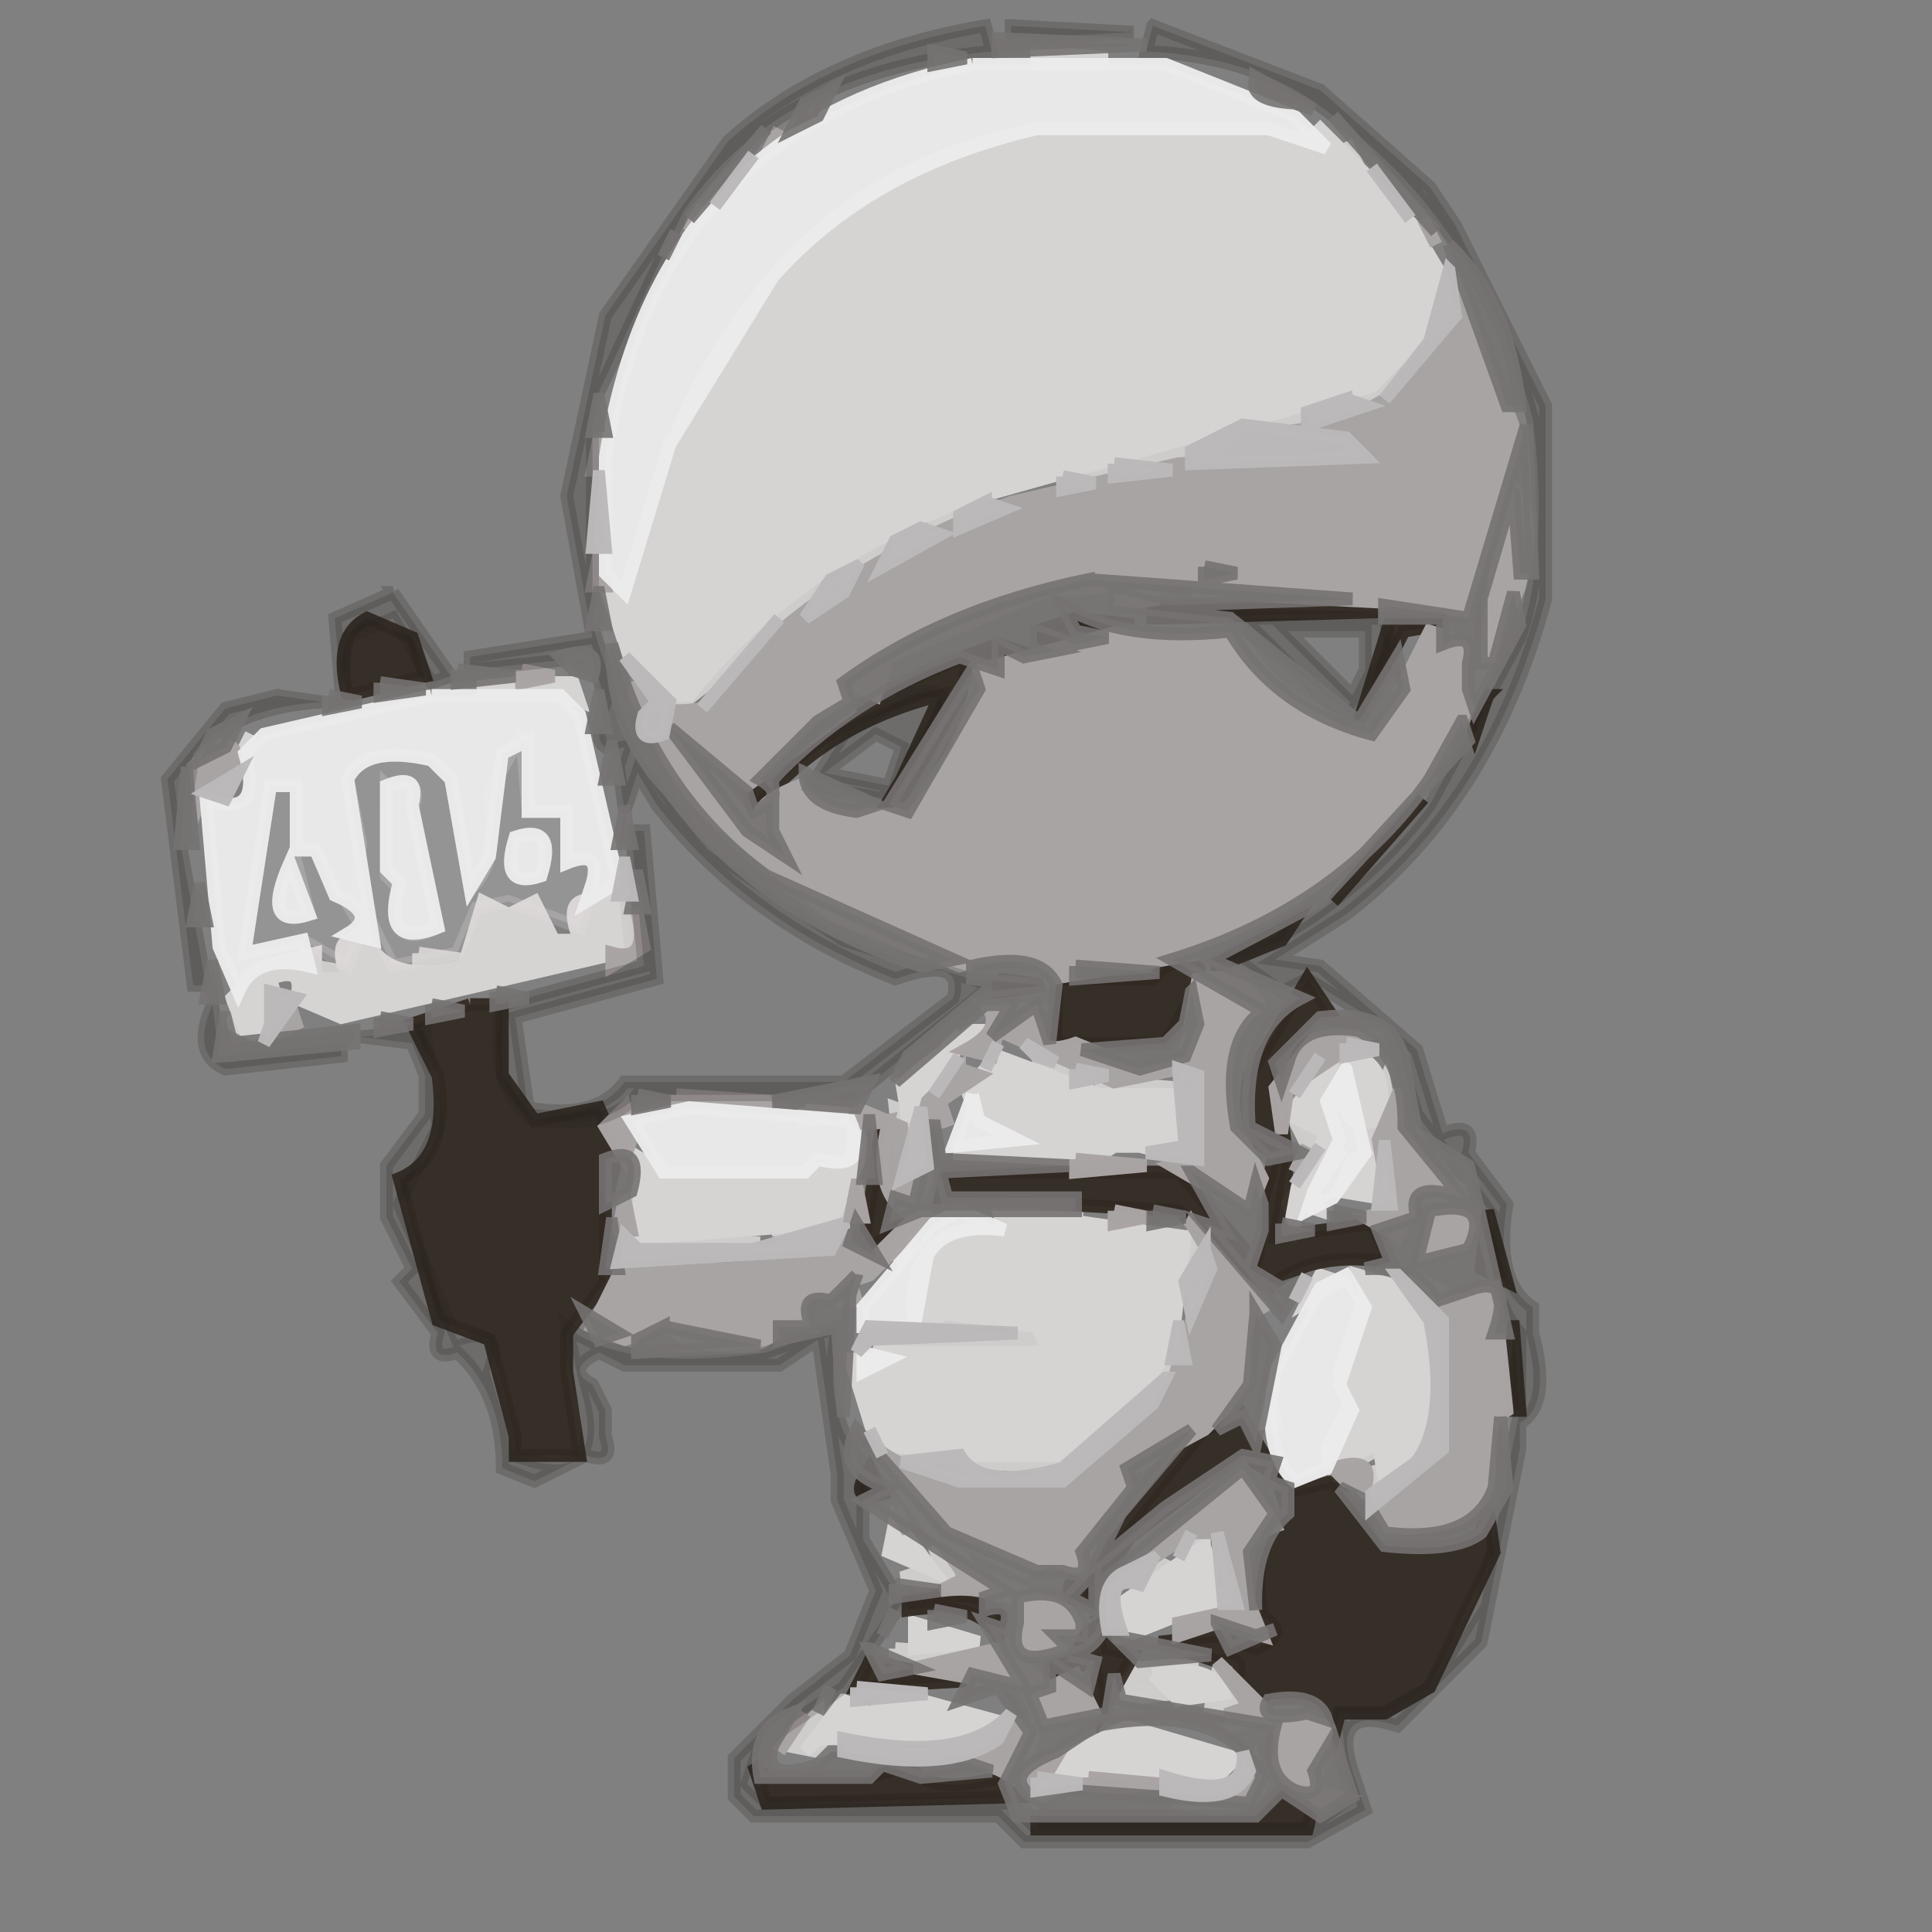 <svg viewBox="0 0 150 150" xmlns="http://www.w3.org/2000/svg"><rect x="0" y="0" width="150" height="150" fill="#808080" stroke="none"/><path fill="#CFCDCC" stroke="#CFCDCC" d="m104.5 11 1 2-1-2ZM109.5 17l1 2-1-2ZM111.5 22l.5 2.5h-1l.5-2.5ZM110.5 26l-4 5-1.5-.5 5.5-4.5ZM98.5 32l2.5.5-2.5.5v-1ZM93.5 33l2.5.5q-2 3-7.5 2.5v-1l5-2ZM83.5 36l2.5.5-2.5.5v-1ZM74.5 39l1.5.5-3.5 1.5v-1l2-1ZM68.5 42l-1 2-2 1 1-2 2-1ZM63.5 45l-2 3-9 7v-1l11-9ZM48.5 70l.5 3.5h-1l.5-3.5ZM32.5 74l3.5.5-3.5.5v-1ZM24.5 75l2.5.5-2.5.5v-1ZM18.5 78l1.5 2.5-2-1 .5-1.5ZM74.5 80l-3 4 3-4ZM80.5 82l2.5 1.5-1.5.5-1-2ZM103.5 82l1.5.5-4.5 3.5 3-4ZM85.5 84l6.5.5-6.5.5v-1ZM107.5 84l.5 2.5-1.5 3.5-.5-2.5 1.5-3.5ZM62.5 86l3.5.5-3.5.5v-1ZM69.5 86q2.3.8 1.5 4.5h-1l-.5-4.5ZM100.5 87l2.5 1.5-1.5.5-1-2ZM49.5 91l.5 3.5h-1l.5-3.5ZM65.5 94l-1 2-4.5-.5 5.5-1.5ZM81.5 94l2.5.5-2.5.5v-1ZM51.5 96l7.5.5-7.5.5v-1ZM92.5 96l.5 2.5h-1l.5-2.5ZM109.5 101l1 2-1-2ZM73.5 102l3.5.5-3.5.5v-1ZM79.5 103l2.5 1.5-12.5.5v-1h9l1-1ZM90.5 105l.5 1.5-2 1 1.5-2.5ZM87.5 108l-5 6-7.5-.5q10.2 1.2 12.5-5.5ZM98.5 108l.5 2.5h-1l.5-2.5ZM110.5 111l-.5 1.5-2.5 3.5q-2.2.8-1.5-1.5l3-1 1.5-2.5ZM69.5 112l3.5.5-3.5.5v-1ZM105.5 112l1.5.5-2.5 1.5 1-2ZM93.5 119l-1 2 1-2ZM72.5 120l1.5 3-4-.5 3-1-.5-1.5ZM90.5 121l-1 2 1-2ZM93.5 122l1.5 2.5h-1l-.5-2.5ZM69.5 128l7.5.5-7.5.5v-1ZM88.5 129l4.5.5-5 1 3 1-4 .5 1.5-3ZM94.5 130l1.5 3-2-.5.5-2.5ZM63.5 133v2l1.5.5-1.5.5-2.5-.5 2.5-2.5Z" opacity=".98"/><path fill="#D6D4D3" stroke="#D6D4D3" d="m80.5 4 5.5.5-5.5.5V4ZM80.5 10h18l3 1 1-1 6.5 6.5 3 5-1 4-4.5 4.5-32 9q-13 5-21 15h-2L49 51.5l-2-6h2Q52.4 27.9 63.5 18q6.6-5.9 17-8ZM37.5 53h7l.5 1.5-1.5-.5h-6v-1ZM19.5 57l-1 2 1-2ZM47.5 69l.5 5-21.5 5-3.5-1.5q.7-2.6-2-1.5 1.7 5.2-2 4l-1-2.5 2.5-2.5 4-1v2H27q-1.5-3.7 1.5-3 1.7 3.5 7.5 2l1.5-5 2 1 2-1 1.5 3h2q-1.5-3.7 1.5-3l1-1ZM75.5 80 71 85.5l-.5 1.5-.5-3 5.5-4ZM77.5 82l8 3H92q2.2 5.6-3.5 4h-2q-3.8 2.7-12 1v-1l4.5-.5-3-1.5-1-2.5 2.5-2.5ZM105.5 82q2.5 1.2 1.5 5-4.1 1.2-1.5-5Z" opacity=".996"/><path fill="#D6D4D3" stroke="#D6D4D3" d="m103.5 83 .5 1.5-1 3 1 2-2 3 .5 1.5-1.5-.5-.5 1.5-.5-1.5 3-5.5-3-1.5 3.5-3.5ZM66.5 87l.5 2.5-2.5 5.5-13 1-2.5 1 1-5.5-1-2 2.5 1.5q9.6 1.1 14.5-1l.5-3ZM105 90q3.3-1.1 2 3l-3-.5 1-2.5ZM77.5 94 92 96l-1 8.5-2.5 3.5-6 5h-9l-5.5-1-2-6.5h1l.5 1.5 1-3 1 1h12l-1-2-7-1-2.5 1q-.8-5 2.5-7l4.5-.5-.5-1.5ZM71.5 95l-2 3 2-3ZM102.5 99l1.5.5-2.5 1.5 1-2ZM105.5 99l3.5 1 2 3.5v7l-3.5 4.5-.5-3-3.5 2-.5-1.5 2-4-1-2 2-6-.5-1.5ZM69.5 118l3 4-3.5-1.5.5-2.5ZM93.5 120l.5 1.5v2q.8 2.3-1.5 1.5l-5 2-.5-2.5 6.5-4.5ZM71 126l5 1.5-5 .5v-2ZM89.5 130q4.5-1 5.5 1.5l-3.5.5-2-2ZM65.5 132l2 1 2-1h2l5.5 1.5-2.5 1.5h-11l-1 1 3-4ZM87.5 134l8.5 2.5-1.5 1.5h-13v-1l6-3Z" opacity=".996"/><path fill="#E2E1E0" stroke="#E2E1E0" d="m40.5 57 .5 6h3v4q2.7-1.1 2 1.5L45 72l-5.5-2-2.5.5-1.5 3.5-5 1-2-4-1.5 4-3.5-2-4.5 1 2-13h2v5h1.5l3 5 .5-5.5-1-5q1.3-2.7 6.5-1.5l1.5 1.5 1.5 8.5q2.4-2.1 1.5-7.5l2.5-4.5ZM30 61v7l1 1q-1 5 3 3l-2-9q1-3-2-2Zm10 4q-1 4 2 3 1-4-2-3Zm-17 2q-3 5 1 4l-1-4Z" opacity=".216"/><path fill="#312922" stroke="#312922" d="m89.5 47 17.5.5-17.5.5v-1ZM28.5 48l3.5 1.5 1 3-6 1.5q-1.2-4.6 1.5-6ZM83.5 48l4.5.5-7.5 1.5v-1l3-1ZM108 48l4 .5-3 .5-3.5 7 .5-1.5 2-6.5ZM77.5 50l1.5.5-4 1.5q-1.2 7.1-6.5 11l1.5-2.5 3-6.5q-9 2.2-14.5 9l-.5-2q7.9-6.9 19.5-11ZM115.5 54l-.5 1.5-.5 1.5-.5-1.5 1.5-1.5ZM110.5 62l-7 8 7-8ZM101.5 70l-2 3-5 2v-1l7-4ZM90.5 75q3.3-1.1 2.5 1.5L90.5 81H82v-5h7.5l1-1ZM77.5 76l3.5.5-3.5.5v-1ZM101.5 76l2 3-4.5 3.5 1 8-1 5.5 7.5-1 1.5 3q-6.2-1-9.5 2l-7-6L73 93l.5-2h18l6 7 .5-2.5v-2l1-4q-3-1-2-6l4.5-7.5ZM36.5 78H39v5.5l2.5 3.5 5-1 1.5 3.5-1 4v6l-3 4v3l1 6.5h-5v-1.5l-2-7.5-4-1.5-3-11q3.9-1.6 3-8l-2-4 4.5-1.5ZM68.5 87l1.5 8.5-3 1.5 1.5-10ZM115.5 94l1.5 5.5-2-1 .5-4.5ZM117.5 103l.5 6.5h-1l.5-6.5ZM96.5 110l2.5 4.5-2.5-1.5-1 1-10.5 8.5-.5 2.5q-3.2-1.7.5-3.5l8.5-10.5 3-1ZM67.5 114l1 2q-2.8.7-1-2ZM103.5 115l4 5q5.4.6 7.5-1l.5-2 .5 3.5-5 10.5-3.5 2H104l-.5 2-2-3q-4.5 1-5.5-1.5.8-2.2-1.5-1.5l-4.5-1.5 4.5-.5 3 1q2.8-1.2.5-2.5-1-6 2-8l-.5-1.5 4-1ZM70.5 124q5.4-.6 7.5 1l-.5 2q-1.7-2.8-7-2v-1ZM85.5 126l.5 2 2 .5-2.5 4.5-.5-4-3.5 1v-1l4-3ZM67.5 129l7.5 1.5-8.5.5 1-2ZM58.5 137l1 1h8l3-1q1.5 2.5 7 1l1.5 1.5-19.5.5-1-3ZM99.5 139l2.5 1-.5 2h-21v-1h17l2-2Z" opacity=".929"/><path fill="#A9A4A4" stroke="#A9A4A4" d="m60.5 10-1 2 1-2ZM54.5 16l-1 2 1-2ZM110.5 17l1 2-1-2ZM113.5 22l4.5 12.5-1 3q2.7 1.7 1 8l-5 12L102.5 69l-9 5-12 2q-1.5-2.5-7-1l-10-4L53 61.5 51 57l2-.5-4-1.5.5-2q.7 2.8 5 2 9.2-10.8 24-16l13-3 14.5-.5q-1.4-2.6-6-2 8.4-1.1 12-7l1.5-4.5Zm3.5 16-1 3h1v-3Zm-1 3-2 7-2-1-19-1-1-1-11 1-12 5-1 3-2-1v2l-8 6-4-2 6 7v-1q-3-2 2-4 2 3 9 2 4-4 5-11l11-3h9q3 6 11 8l4-8 3 1 1 2 1-6v-5Zm-22 3v1h2l-2-1ZM46.5 34l.5 2.5h-1l.5-2.5ZM46.5 43l.5 2.5h-1l.5-2.5Z" opacity=".988"/><path fill="#A9A4A4" stroke="#A9A4A4" d="m86.5 46 3.5.5-3.5.5v-1ZM40.5 52l2.5.5-2.5.5v-1ZM16.5 58q2.6-.8 1.5 2.5h-1l-.5-1.5-1 3-.5-2.5 1.5-1.5ZM49.5 71l.5 2.5-2.5 1.5v-1q2.9.8 2-3ZM93 76q3.8-.7 5 2.5-3.2 2.3-2 9l2 4-1 2.5-6-3.5 2-.5v-6.5l-1.5-.5-5 1-9-4-.5 2-2-.5q3.1-1.7 1.5-3.5l4.5.5q-1.2 3.8 2.5 2.5l5 2 3.5-1 1-6ZM22.5 78l.5 1.5-2 1 1.5-2.5ZM102.5 80l3.5.5-6 4-.5 3.5-.5-3.5 3.5-4.5ZM74.5 83l1.5.5-3 2 .5 1.5q-2.2.8-1.5-1.5l2.5-2.5ZM52.5 85l7.5.5-7.5.5v-1ZM108.5 85q.6 5.9 5.5 7.5l-4 .5-1.5 3-2.5-1.5 2-.5-1-5.5 1.5-3.5ZM48.5 86l.5 2.5-.5 1.5-1.5-2.5 1.5-1.5ZM66.5 86l3.5 1.5.5 4.5 1.5-.5-1 2 1 1-4.5 4.5-1.5.5.5 1.5h-2q-2.6-.7-1.5 2h-2.5q-1.5 2.5-7 1l-2-1-3 1-2.5-1 2.5-5q11.2 1.7 17-2l2 2 3.5-3.5q-3.5-1.7-2-7.5-3.3.8-2.5-1ZM101.5 89l-1 2 1-2ZM83.5 90l5.5.5-5.5.5v-1Z" opacity=".988"/><path fill="#A9A4A4" stroke="#A9A4A4" d="m66.5 92 .5 2.5h-1l.5-2.5ZM48.5 93l.5 2.5h-1l.5-2.5ZM86.5 94l2.5.5-2.5.5v-1ZM111 94q4.5-1.5 3 3l-4 1 1-4ZM92.5 95l5.5 6.5q-2.2 1.3-1 6l-3.5 3.5-6.5 3.5 1 1-3 3-1 3.5-2.5-1-2 1-6-3 2 3 8.5 3.5-1.5 2.5q-4.8 1.7-3.5-2.5-1.4-2.6-6-2l2-1-7.5-10.5q4.8 4.2 15 3l8.5-7.5 3-10-1.5-2.5ZM109.5 99l4 2 2.5-1 1 9.5q-2.2 1.2-1 6l-2.5 2.5-6 1-1-2 5.5-4.5q1.8-11-2.5-13.5ZM96.5 114l2.5 4.5q-3 1-2 6l1 2.5-3.5-1-3 1v-1l4.5-1-1-6h-2.5l-6 4 2-3 8-6ZM103.5 114q3.3-1.1 2.5 1.5l-1.5-.5-1-1ZM69.5 117l1 2-1-2Z" opacity=".988"/><path fill="#A9A4A4" stroke="#A9A4A4" d="m77.5 128 4 3 2-1 1.5 3-4 1-1.5-3-8.5-1.5 6.5-1.5ZM94.5 129l4 4q3.8-.7 4.5 1.5l-1 4.5 2 .5-1.5.5-3.5-2.5q1.8-5.2-3.5-3.5v-1l1.5-.5-2.5-3.5ZM62.5 133l-2 3 2-3Z" opacity=".988"/><path fill="#A9A4A4" stroke="#A9A4A4" d="M78.5 134q2.3-.7 1.5 1.5l-1 2 3-1-1.5 2.5 1.5.5-1.5.5q-2.1-3.4-7.5-3.5l5.5-2.5ZM97.5 137l.5 1.5q-1.2 2.8-6.5 1.5v-1q5 1 6-2ZM84.5 138l5.5.5-5.5.5v-1Z" opacity=".988"/><path fill="#282520" stroke="#282520" d="m76.5 2 .5 2Q60.6 5.4 53 16.5l-7 15v17q3.1 10.9 9 17.5l10.5 7L77 76.5 66.5 85h-17q-2.3 2.7-8 2-3.7-2.5-2.5-9l11-3-1-10.5h1L51 76l-11 3 1 7q5.3 1 7.5-2h17l8.5-6.5q.9-3.4-4.5-1.5Q58 71.5 51 62.5L49.5 60l-1 3-.5-3.5.5-1.5q-3 .9-1.5-3.5L46 51l-9.5 1v-1l9.5-1.5-2-11 3-14L56.5 11q7.6-6.9 20-9ZM78.5 2l9.5.5-9.5.5V2Z" opacity=".208"/><path fill="#282520" stroke="#282520" d="m89.5 2 13 5 8.5 7.5 2 3 7 14v15q-4.2 15.8-15.5 24.5L99 74.5l3.5.5 7.5 6.5 2 6.5q2.7-1.1 2 1.5l3 4q-1 6 2 8v2q1.5 5.5-1 7v2l-3 15-6.5 6.5q-5.2-1.7-3.5 3.5l1 3-4.5 2.5h-22l-2-2h-19l-1.5-1.5v-3l4.5-4.5 4.5-3.5 2-5-3-7v-2L63.5 104l-3 2h-12l-2-1q-2.7 1.3-.5 2.5l1 2v2q.8 2.3-1.5 1.5l-4 2-2.5-1q0-5.8-3.5-9-2.2.8-1.5-1.5l-3-4 1-1-2-4v-4l3-4v-3L32 81l-4-.5 5-.5 1 7.5-3 6 4.5 10.5q3.8-1.2 2.5 2.5l2 6.5q7.5 2.8 5-5.5l-1-4.5q4.5 3.6 15.5 2l5.5-2q-1.2 7 2 10.5v6l3 5-4.5 6.5-6.5 4.5-1 3 1.5 1.5h19l2 2h21l3.5-2.5-1-6.5h3.5l3.5-2 4-6.5 3-15v-6q-2.6-2.9-2-9l-6-8-2-6.5-6.5-4-2 1-3.5-2.5q9.2-4.3 15-12l7-13q2.3-6.7 1-17-4.2-15.3-15.5-23.5Q97.9 4.4 89 4l.5-2ZM30.5 46l4.5 6.5-1.5.5-3-5-3.5 1.5-.5 4.5-.5-6 4.5-2Z" opacity=".208"/><path fill="#282520" stroke="#282520" d="M96.5 48h11l.5 2.5-3.5 5.5-8-8Zm3.5 1 5 5 1-2v-3h-6ZM21.5 54l3.5.5q-6.6.4-10 4l-1 7 2 11h-1l-2-16 4.5-5.5 4-1ZM70.5 54q3.3-1.1 2.5 1.5L68.5 62 63 61l2.5-4 5-3ZM68 57l-4 3 5 1 1-3-2-1ZM16.5 78l.5 4 9.5-1v1l-9 1q-2.7-1.2-1-5Z" opacity=".208"/><path fill="#EDECEC" stroke="#EDECEC" d="M75.5 5h15l10 4 2.5 2.5-1.5-.5-3-1h-18q-13 3-20.5 11.5l-8 13L48.5 46 47 44.5v-9Q49.4 19.9 59.5 12q6.4-5.1 16-7ZM33.5 54h10l1.5 1.5 3 13-2.5 1.5.5-1.5q.7-2.6-2-1.5v-4h-3v-5.5l-2 1-1 8-1.5 2.5-1.5-8.5-1.5-1.5q-5.2-1.2-6.5 1.5L29 73l-2-.5q2.5-1.5-1-3L24.5 66H23v-5h-2l-2 13 4.5-1 .5 2q-4.2-1-5.5 2L17 73.5 16 62q4.5 1.8 3-3.5l1.5-1.5 13-3Z" opacity=".965"/><path fill="#EDECEC" stroke="#EDECEC" d="M30 61q2.7-1.1 2 1.5l2 9.5q-4.5 1.8-3-3.5l-1-1V61ZM40 65q3.3-1.1 2 3-3.3 1.1-2-3ZM22.5 67l1.5 4q-3.8 1.2-1.5-4ZM104.5 83l1.5 6.5-2.5 3.5-2 1 .5-1.5 2-4-1-3 1.5-2.5ZM75.5 85l.5 2 3 1.5-5 .5 1.5-4ZM53.5 86 66 87q1.7 4.1-2.5 3l-1 1h-11L49 87l4.5-1ZM74.5 94l3.5 1.5q-4.6-.6-6 2l-1 5.5h-4v-1.5l5.5-6.5 2-1ZM104.5 99l1.5 2.5-2 6 1 2-2 4.5-2.5 1q-2.6-2.4-1.5-8.5l3.5-6.5 2-1ZM67 105l2 .5-2 1V105Z" opacity=".965"/><path fill="#757272" stroke="#757272" d="m77.5 3 11.5.5-11.5.5V3ZM72.5 4l2.5.5-2.5.5V4ZM97.5 6l4.5 2.5-1.5-.5q-3.7-.2-3-2ZM64.5 7l-1 2-2 1 1-2 2-1ZM103.5 9l8 9-8-9ZM59.5 10l-6 7 6-7ZM52.5 18l-1 2 1-2ZM112.5 19q4.6 4.4 5.5 12.5h-1L112.5 19ZM46.5 31l.5 2.5h-1l.5-2.5ZM118.5 33l.5 11.5h-1l-.5-6.5-2.5 8.5v5h1l1.5-5.5.5 2.5-3.5 6.5-.5-1.5v-2q.7-2.6-2-1.5v-2h-4.5v-1l6.5 1 4.5-15ZM93.5 44l2.5.5-2.5.5v-1ZM84.5 45l20.5 1.5-14.5.5-4-1v1l9 1 10 8 3-5 .5 2.5-2.5 3.5q-7.5-2-11-8-8.4.9-13-2l1 2 2.5.5-2.5.5-3-1v1l1.5.5-2.5.5-2-1v2l-3-1q-8.7 3.3-14.5 9.5v4l1 2-3-2-6-8 6 5 .5 1.5q2.8-1.2.5-2.5l4.5-4.5 2.5-1.5-.5-1.5q7.8-5.7 19-8ZM46.5 46l.5 2.5h-1l.5-2.5Z" opacity=".894"/><path fill="#757272" stroke="#757272" d="M47.5 50q3.3 11.7 12 18L74 74.5l-2.5.5Q59 71 52 61.5q-4.6-4.8-4.5-11.5ZM43.5 51q3.3-1.1 2.5 1.5l-1.5-.5-1-1ZM35.5 52l4.5.5-4.5.5v-1ZM75.5 52l.5 1.5-5.5 9.5-1.5-.5L75.5 52ZM29.5 53l3.5.5-3.5.5v-1ZM25.5 54l2.5.5-2.5.5v-1ZM46.5 54l.5 2.5h-1l.5-2.5ZM18.5 56l-1 2-2 1 1-2 2-1ZM113.5 56l.5 1.5L102.5 70 94 74.5l7 3q-4.6 2.4-4 10l4 2-2.5.5-2.5-2.5q-1.2-6.7 2-9l-7-4q13-4 20-14l2.5-4.5ZM47.5 58l.5 2.5h-1l.5-2.5ZM14.5 60l.5 5.5h-1l.5-5.5ZM62.5 60l5.5 2.5-1.5.5q-4-.5-4-3ZM48.5 63l.5 2.5h-1l.5-2.5ZM49.5 68l.5 2.5h-1l.5-2.5ZM15.5 69l.5 2.5h-1l.5-2.5ZM16.5 75l.5 2.5h-1l.5-2.5ZM75.5 75q5.3-1.2 6.5 1.5l-.5 4.5-1-3-3.5 2.5 1.5-2.5h-2l-7 6 1-2 6-5 4.5-.5-5.5-.5v-1ZM83.5 75l6.5.5-6.5.5v-1ZM38.5 77l2.5.5-2.5.5v-1Z" opacity=".894"/><path fill="#757272" stroke="#757272" d="m92.5 77 .5 2.5-1 2.5-3.5 1-4.5-1.5 6.5-.5 1.5-1.5.5-2.5ZM33.5 78l2.5.5-2.5.5v-1ZM17.5 79l.5 2 9.5-1v1L17 82l.5-3ZM29.5 79l2.5.5-2.5.5v-1ZM102.5 79q5.8-.7 6.5 3.5l1 5.5 4 2.5 3 13h-1q1.5-4.4-1.5-3.5l-3 1q-1.2-2.7-5.5-2.5l2-.5-1-2.5 3-1q-.9-3 3.5-1.5l-4.5-5.5q.1-5.6-3.5-7.5-4.7-.7-5.5 2.5l-.5 1.5-.5-1.5 3.5-3.5Zm8.5 15-1 4 4-1q2-4-3-3ZM67.5 84l-1 2-6.5-.5 7.5-1.5ZM49.5 85l2.5.5-2.5.5v-1ZM67.5 87l.5 4.5h-1l.5-4.5ZM72.5 87l.5 3 10 .5-10 .5.5 2h10v1h-12L69 95l.5-2 1.5.5 1.5-6.5ZM47 90q3-1.2 2 2.5l-2 1V90ZM92.5 91l4.5 3 .5-2 .5 1.5v2l-1 3 2.5 1.5 1.5-.5-1.5 2.5-6-7 1.5.5-2.5-4.5ZM89.5 94l2.5.5-2.5.5v-1Z" opacity=".894"/><path fill="#757272" stroke="#757272" d="m103.5 94 2.5.5-2.5.5v-1ZM47.5 95l.5 3.5h-1l.5-3.5ZM66.5 95l1.5 2.5-2-1 .5-1.5ZM99.5 95l2.5.5-2.5.5v-1ZM66.5 99l-.5 1.5-.5 9.5-.5-7-4.5 1v-1H63q-1.1-2.7 1.5-2l2-2ZM45.5 102l2.5 1.5-1.5.5-1-2ZM97.5 102l1.5 2.5-1.5 7.5-1-2-2 1 2.5-3.5.5-5.5ZM51.5 103l7.5 1.5-9.5.5v-1l2-1ZM116.5 110l.5 5.5-2 3.5q-2.1 1.6-7.5 1l-3.5-4.5 2 1 1.5 2.5q6.9.9 8.5-3.5l.5-5.5ZM66.5 111l7 8 7 3h2q2.3.8 1.5-1.5l4-5-.5-1.5 5-3-5.5 6.5-2 4 5.5-4.5 6-4 2.5.5-.5 1.5 1.5.5v2q-2.7 2.3-2.5 7.5l-.5-4.5 2-3-2.5-3.5-10.5 8.5q.7 5.2-3 6l2 .5-.5 2-3-2v2l-1.5.5 1 2.5 5-1 .5-3 .5 2 12 2q-1 3.8 1.5 5 2.3.8 1.5-1.5l1.5-2.5 1.5 4.5-2.5 1.5-3-2-2 2H79l-1-2.5 2-4-2.5-3.5-3 1 1-2 4 1-3-5 1.5.5q.8-2.2-1.5-1.5v-1l1.5-.5-11-7 2-1q-4.2-1.2-2.5-4.5ZM85 122l-2 2 2 1v-3Zm-6 2v2q-1 4 4 2l-1-1h2v-1q-1-3-5-2Zm6 10-3 2q-5 2-1 4l2-1 14 1 1-2q-3-6-13-4Z" opacity=".894"/><path fill="#757272" stroke="#757272" d="m69.5 123 3.5.5-3.5.5v-1ZM69.5 125l-1 2 1-2ZM72.5 125l2.5.5-2.5.5v-1ZM94.5 126l3 1 1.5-.5-3.5 1.5-1-2ZM86.5 127l7.5 1.5-5.5.5-2-2ZM67.5 128l3.5 1.5-2.5.5-1-2ZM64.5 131l-1 2 1-2ZM98.5 132q3.8-.7 4.5 1.5l-1.5-.5q-4 .8-3-1ZM61.5 133l-1.5 2.5q-.9 3 3.5 1.5l1-1h8l4.5 1.5-5.5.5-3-1-1 1H59q-.7-3.8 2.5-5Z" opacity=".894"/><path fill="#BBB8B8" stroke="#BBB8B8" d="m58.5 12-3 4 3-4ZM106.5 13l3 4-3-4ZM112.5 21l.5 3.5-5.5 6.5 3.5-4.5 1.5-5.5ZM104.5 31l1.5.5-4.5 1.5v-1l3-1ZM96.5 33l8 1 1.5 1.5-13.5.5v-1l4-2ZM86.5 36l4.5.5-4.5.5v-1ZM46.5 37l.5 5.5h-1l.5-5.5ZM82.5 37l2.5.5-2.5.5v-1ZM76.5 39l1.5.5-3.5 1.5v-1l2-1ZM71.5 41l1.5.5-4.5 2.5 1-2 2-1ZM66.5 44l-1 2-3 2 2-3 2-1ZM60.5 48l-6 7 6-7ZM48.5 51l3.5 3.5-.5 2.5q-2.2.8-1.5-1.5l1-1-2.5-3.5ZM18.5 60l-1 2-1.5-.5 2.5-1.5ZM48.5 67l.5 2.5h-1l.5-2.5ZM21 77l2 .5-2.5 3.5.5-1.5V77ZM77.5 81l-1 2 1-2ZM79.5 81l2.5 1.5-1.5-.5-1-1ZM104.5 81l2.5.5-2.5.5v-1ZM74.5 82l-2 3 2-3ZM102.5 82l-2 3 2-3ZM83.5 83l2.5.5-2.5.5v-1ZM91.5 83l1.5.5V90l-4-.5 3-.5-.5-6ZM71.5 86l.5 4.5-2 1 1.5-5.5ZM102.5 89l-2 3 2-3ZM107.5 89l.5 4.5h-1l.5-4.5ZM65.5 95l-1 2L48 98l.5-2 1 1h9l7-2ZM93.5 97l.5 1.5-1.5 3.5-.5-2.5 1.5-2.5ZM101.5 99l-1 2 1-2ZM108.5 99l3.5 3.5v10l-5.5 4.5v-1l3.5-2.5q2.5-3.5 1-11l-2.5-3.5ZM67.5 103l11.5.5-11.5.5-1 1 1-2ZM91.5 103l.5 2.5h-1l.5-2.5ZM90.5 107l-1 2-7 6h-8l-4.5-1.5 4.5-.5q1.7 2.8 8 1l8-7ZM67.5 111l1 2-1-2ZM92.5 119l-1 2 1-2ZM94.5 119l1.5 5.5h-1l-.5-5.5ZM89.5 121l-1 2q-3-.9-1.5 3.5h-1q-.7-3.7 1.5-4.5l2-1ZM66.5 131l5.5.5-5.5.5v-1ZM78.5 133l-1 2q-3.8 2.7-12 1v-1q9.5 2 13-2ZM96.5 136l.5 1.5q-1.2 2.8-6.5 1.5v-1q6.4 2 6-2ZM80.5 138l3.5.5-3.5.5v-1Z" opacity=".98"/></svg>
